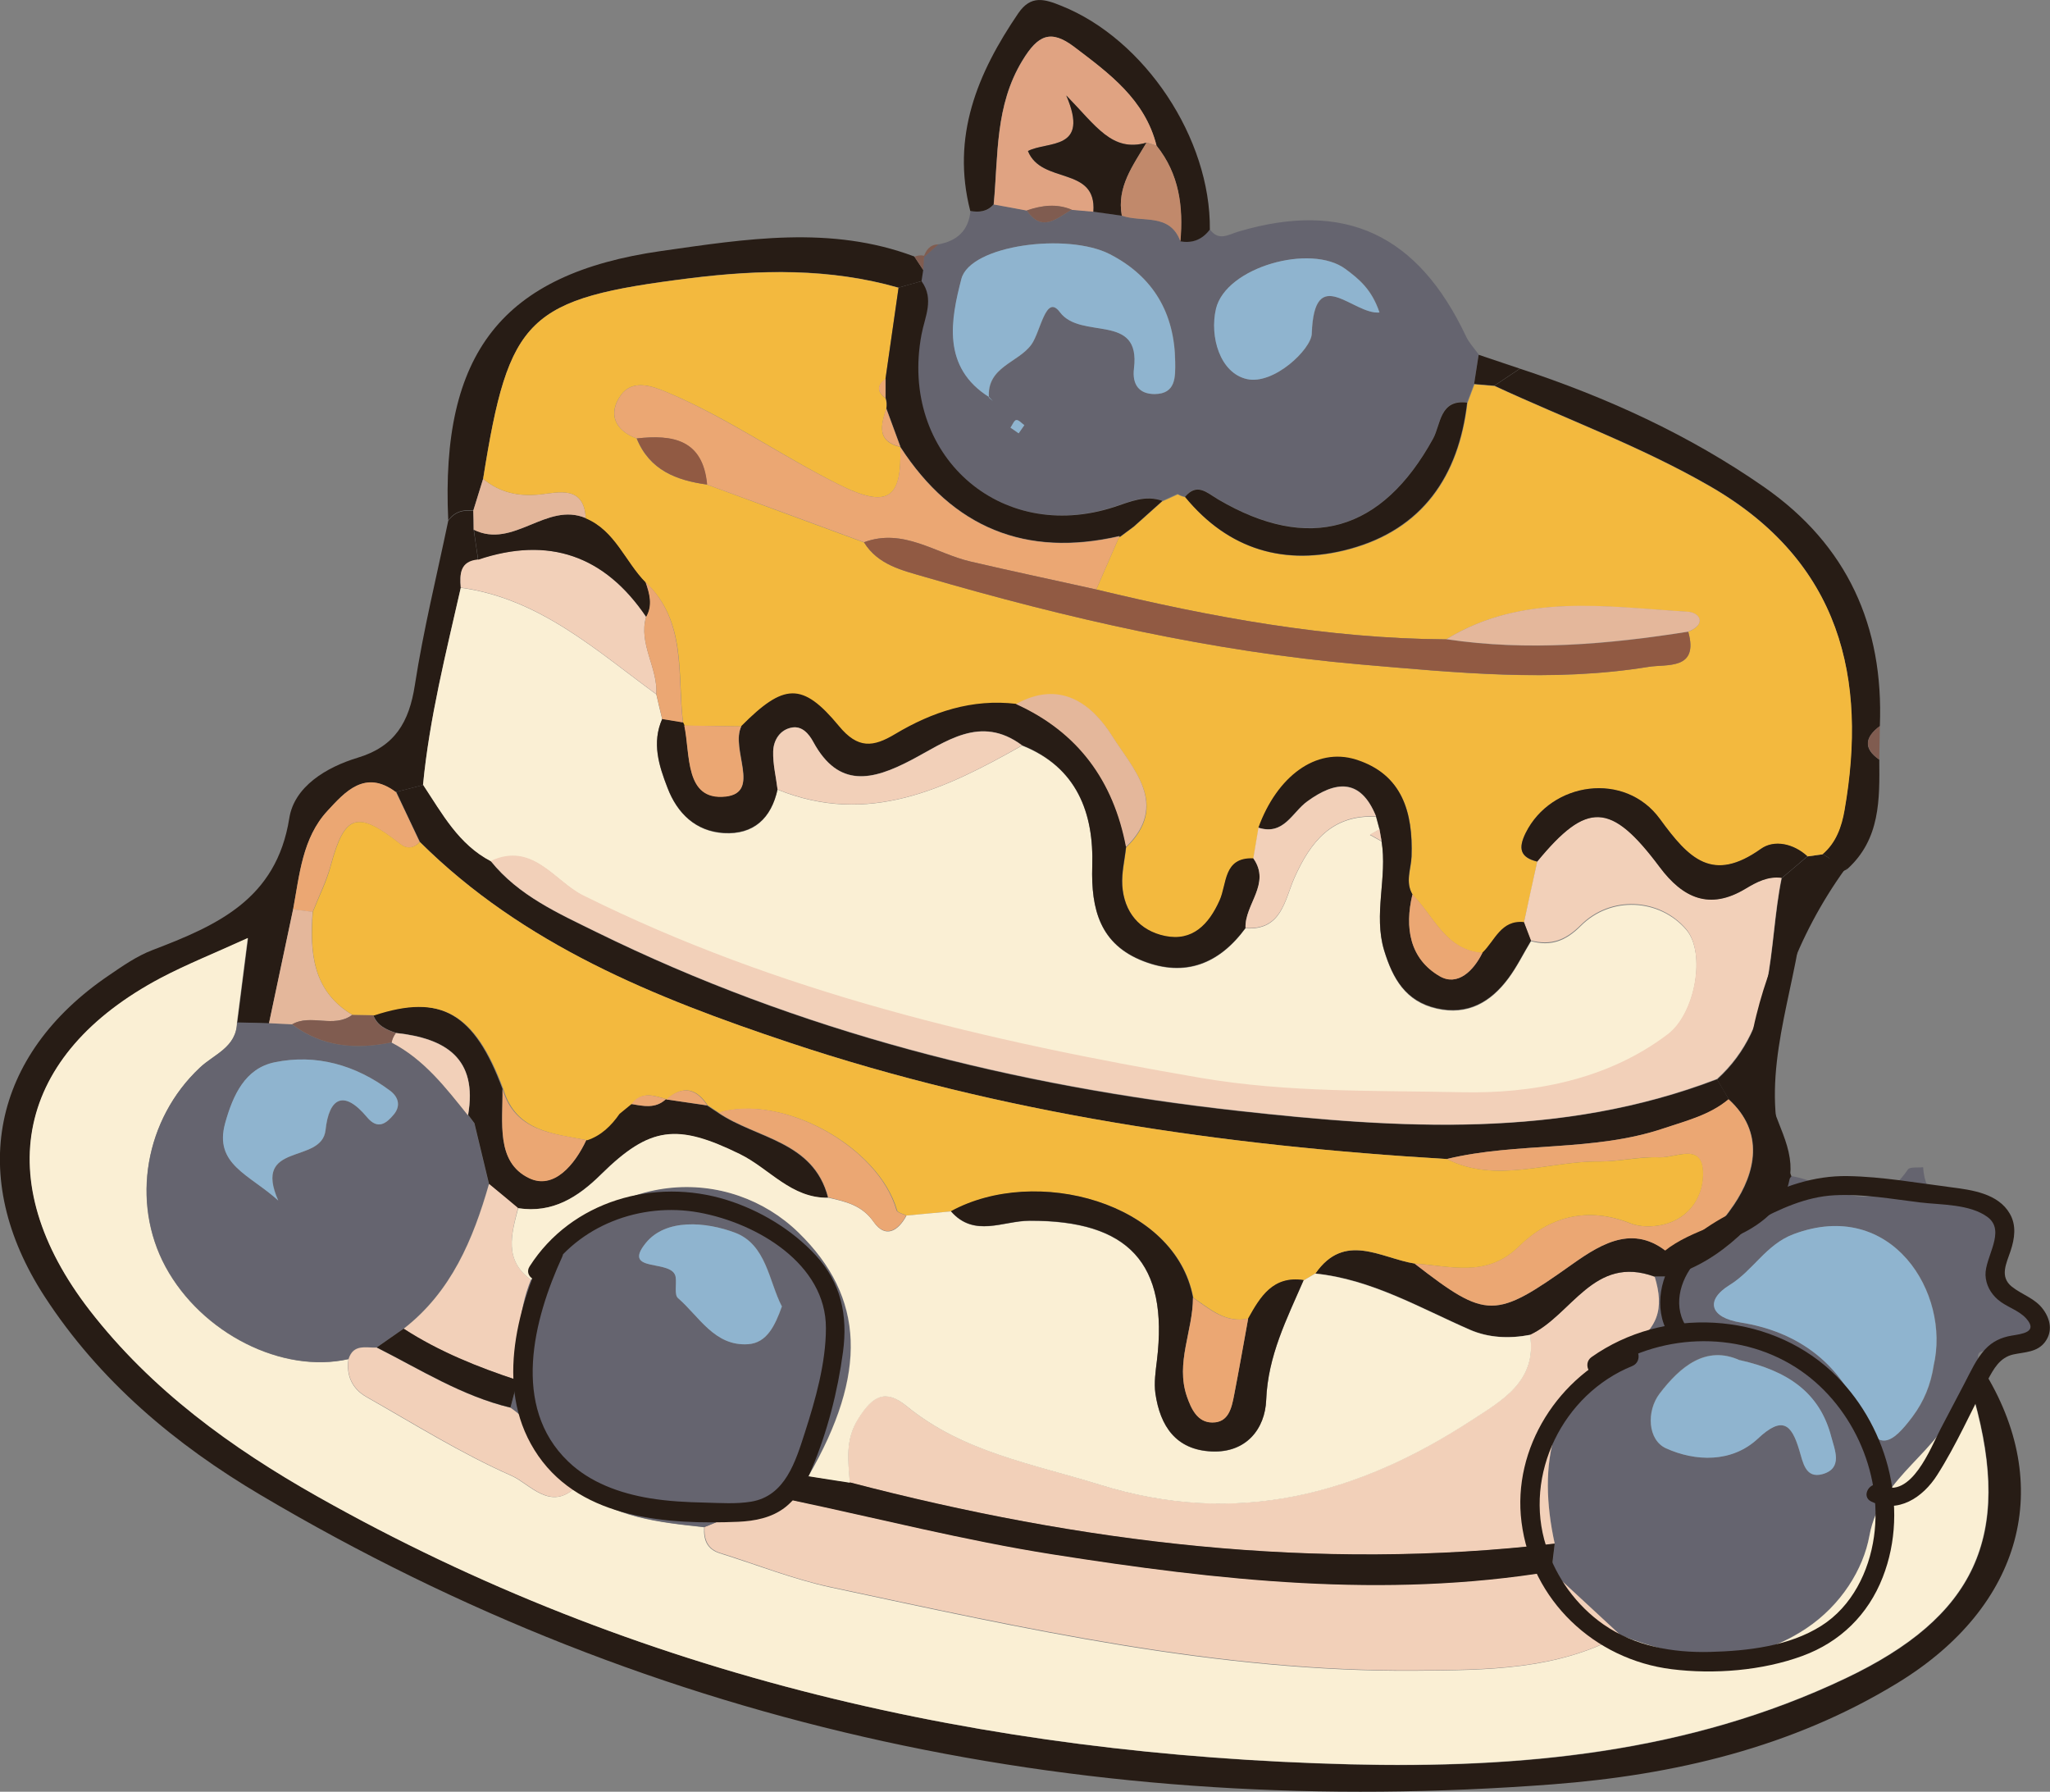 <?xml version="1.0" encoding="UTF-8"?>
<svg id="Layer_2" data-name="Layer 2" xmlns="http://www.w3.org/2000/svg" viewBox="0 0 108.07 94.44">
  <rect x="0" y="0" width="108.07" height="94.44" fill="#808080" stroke="none"/>
  <defs>
    <style>
      .cls-1 {
        fill: #65646f;
      }

      .cls-1, .cls-2, .cls-3, .cls-4, .cls-5, .cls-6, .cls-7, .cls-8, .cls-9, .cls-10, .cls-11, .cls-12 {
        stroke-width: 0px;
      }

      .cls-2 {
        fill: #e4b79b;
      }

      .cls-3 {
        fill: #805c50;
      }

      .cls-4 {
        fill: #915a43;
      }

      .cls-5 {
        fill: #f3b93e;
      }

      .cls-6 {
        fill: #f2d0b9;
      }

      .cls-7 {
        fill: #e0a382;
      }

      .cls-8 {
        fill: #faefd4;
      }

      .cls-9 {
        fill: #8fb4cf;
      }

      .cls-10 {
        fill: #c1896b;
      }

      .cls-11 {
        fill: #271c15;
      }

      .cls-12 {
        fill: #eba773;
      }
    </style>
  </defs>
  <g id="Layer_1-2" data-name="Layer 1">
    <g>
      <g>
        <path class="cls-11" d="M104.53,72.17c3.82,6.1,2.11,12.49-4.47,16.52-5.58,3.42-11.83,4.87-18.22,5.36-24.22,1.84-47.07-2.8-68.1-15.25-4.5-2.66-8.5-6.01-11.4-10.48-4.07-6.28-2.78-12.72,3.4-16.91.73-.5,1.48-1.02,2.29-1.33,3.4-1.3,6.54-2.67,7.22-6.95.26-1.67,1.95-2.69,3.6-3.19,1.97-.59,2.72-1.88,3.02-3.83.45-2.91,1.16-5.78,1.76-8.66.33-.46.78-.59,1.32-.52,0,.33.01.67.02,1,.08.53.16,1.05.23,1.58-.95.09-.97.76-.91,1.48-.78,3.44-1.65,6.86-1.99,10.39-.48.12-.96.25-1.44.37-1.62-1.21-2.69,0-3.6,1-1.32,1.42-1.47,3.37-1.81,5.2-.42,2-.85,4-1.27,6-.56-.01-1.12-.03-1.67-.04.17-1.31.34-2.63.57-4.46-1.8.82-3.23,1.39-4.58,2.1-7.64,4.03-9.06,10.67-3.75,17.53,3.24,4.19,7.46,7.25,12.01,9.81,16.87,9.51,35.19,13.62,54.39,14.11,8.97.23,17.84-.58,26.15-4.53,6.82-3.24,8.81-7.44,6.78-14.72.16-.52.32-1.04.47-1.56Z"/>
        <path class="cls-1" d="M49.47,12.88c.99-.18,1.59-.73,1.69-1.76.47.08.9.05,1.23-.35.58.11,1.16.22,1.74.32.81,1.2,1.59.4,2.37-.04l1.14.1c.5.07,1,.14,1.5.21,1.06.38,2.52-.17,3.08,1.35.65.12,1.16-.09,1.56-.62.47.64.96.28,1.53.11,5.59-1.65,9.44.15,11.98,5.54.16.34.44.63.66.94-.08.51-.16,1.03-.24,1.54-.12.33-.25.66-.37.99-1.45-.19-1.38,1.14-1.79,1.9-2.7,4.91-6.53,6.02-11.34,3.2-.59-.35-1.1-.89-1.74-.13-.14-.03-.27-.08-.4-.15-.26.12-.52.24-.79.36,0,0-.02,0-.02,0-.9-.32-1.68.04-2.53.32-6.06,1.98-11.36-2.79-10.17-9.09.17-.93.69-1.88,0-2.81.03-.2.06-.4.09-.59.02-.25.03-.5.05-.75,0,0-.04.1-.03.1.26-.23.53-.47.79-.7ZM52.16,20.94c.06.07.12.13.19.2-.07-.06-.14-.12-.21-.18-.11-1.63,1.54-1.83,2.24-2.8.49-.68.76-2.7,1.5-1.71,1.11,1.49,4.27,0,3.91,2.96-.11.87.28,1.37,1.09,1.36,1.12-.01,1.09-.9,1.08-1.7-.03-2.56-1.15-4.49-3.44-5.67-2.23-1.15-7.37-.49-7.83,1.3-.55,2.12-1.06,4.66,1.48,6.24ZM72.73,16.47c-.41-1.22-1.08-1.77-1.79-2.29-1.83-1.36-6.32-.1-6.83,2.1-.34,1.46.21,3.38,1.63,3.7,1.41.32,3.39-1.57,3.42-2.39.13-3.78,2.18-.98,3.58-1.12ZM53.7,22.84c.1-.14.2-.29.3-.43-.15-.1-.3-.29-.43-.27-.12.02-.2.26-.3.4.14.1.29.2.44.3Z"/>
        <path class="cls-1" d="M104.53,72.17c-.16.52-.32,1.04-.47,1.56-.28-.02-.8-.11-.82-.05-.85,2.85-4.11,4.03-4.69,7.26-.32,1.77-1.49,3.66-3.34,4.89-3.26,2.16-6.48,1.63-9.79.35-1.21-1.12-2.42-2.24-3.63-3.36.06-.49.12-.98.17-1.47-.92-4.2-.23-7.94,3.72-10.24,1.75-1.02,2.07-2.13,1.55-3.83.24,0,.49,0,.73,0,2.93-.82,4.72-3.03,6.48-5.29,2.07.33,4.23,2.46,6.14-.35.1-.15.53-.08.8-.12.22,3.21,3.59.95,4.61,2.67.18.3-.08.96-.31,1.36-.73,1.27-.4,2.21.72,3,.63.44,1.5.83,1.21,1.77-.32,1.05-1.31.95-2.21.96-.53,0-1.62-.42-.87.89ZM101.94,71.99c.91-3.82-2.21-8.87-7.38-6.94-1.46.55-2.12,1.91-3.37,2.68-1.3.8-1.05,1.72.6,1.98,2.93.47,5.12,2.06,6.27,4.77.93,2.19,1.71,1.59,2.77.19.61-.81.96-1.69,1.12-2.68ZM91.71,71.69c-1.78-.81-3.14.33-4.23,1.76-.7.93-.63,2.44.34,2.88,1.55.7,3.47.77,4.84-.51,1.29-1.2,1.77-.77,2.18.59.2.65.32,1.54,1.23,1.28,1.09-.31.64-1.28.46-1.97-.61-2.34-2.32-3.48-4.83-4.04Z"/>
        <path class="cls-11" d="M80.12,19.43c4.58,1.51,8.93,3.49,12.89,6.25,4.37,3.05,6.3,7.31,6.09,12.59-.77.58-.9,1.17-.03,1.77.02,2.09.06,4.19-1.69,5.77-.44-.27-.87-.53-1.31-.8.72-.61,1.01-1.46,1.16-2.32,1.21-6.92-.17-13.09-7.09-17.07-3.64-2.1-7.57-3.53-11.36-5.29.45-.3.9-.6,1.35-.9Z"/>
        <path class="cls-11" d="M48.67,14.23c-.03.2-.06.4-.09.59-.4.11-.8.23-1.21.34-3.63-1.04-7.3-.96-11-.5-8.57,1.08-9.54,2-10.9,10.57-.17.56-.35,1.12-.52,1.68-.53-.07-.99.06-1.32.52-.41-8.81,2.82-13,11.23-14.2,4.44-.63,8.93-1.37,13.34.29.15.23.31.47.46.7Z"/>
        <path class="cls-11" d="M63.78,12.1c-.39.52-.91.74-1.56.62.16-1.82-.06-3.55-1.25-5.04-.61-2.43-2.5-3.8-4.35-5.21-1.24-.94-1.91-.62-2.72.71-1.46,2.39-1.27,5.01-1.52,7.59-.33.39-.77.43-1.23.35-1.01-3.92.37-7.25,2.53-10.42.67-.98,1.39-.75,2.28-.39,4.39,1.76,7.87,6.98,7.82,11.79Z"/>
        <path class="cls-11" d="M96.07,45.01c.44.27.87.53,1.31.8-1.72.84-2.25,2.31-2.58,4.13-.72,4.02-2.17,7.98-.36,12.06-1.76,2.25-3.55,4.46-6.48,5.29.07-.35.14-.7.21-1.05,1.46-.46,2.53-1.68,3.25-2.74,1.11-1.65,1.65-3.8-.28-5.55-.21-.35-.42-.7-.62-1.05,3.18-2.88,2.66-6.95,3.41-10.61.45-.38.9-.77,1.35-1.15.27-.04.53-.07.8-.11Z"/>
        <path class="cls-11" d="M80.12,19.43c-.45.3-.9.6-1.35.9-.35-.03-.71-.06-1.06-.09.08-.51.16-1.03.24-1.54.72.24,1.45.49,2.17.73Z"/>
        <path class="cls-3" d="M99.07,40.04c-.86-.61-.74-1.2.03-1.77-.01.59-.02,1.18-.03,1.77Z"/>
        <path class="cls-3" d="M48.67,14.23c-.15-.23-.31-.47-.46-.7.16-.07.33-.09.51-.05-.02.25-.03.5-.05.75Z"/>
        <path class="cls-3" d="M49.47,12.88c-.26.23-.53.47-.79.7.13-.39.33-.69.79-.7Z"/>
        <path class="cls-8" d="M85.42,86.19c3.31,1.27,6.53,1.81,9.79-.35,1.85-1.23,3.02-3.13,3.34-4.89.59-3.23,3.84-4.42,4.69-7.26.02-.06.53.03.82.05,2.03,7.28.05,11.48-6.78,14.72-8.31,3.95-17.18,4.75-26.15,4.53-19.2-.49-37.52-4.59-54.39-14.11-4.55-2.57-8.76-5.62-12.01-9.81-5.3-6.85-3.88-13.49,3.75-17.53,1.35-.71,2.78-1.28,4.58-2.1-.23,1.83-.4,3.14-.57,4.46-.03,1.31-1.21,1.67-1.96,2.38-2.89,2.71-3.65,7.08-1.81,10.49,1.9,3.51,6.15,5.66,9.65,4.87-.13.87.2,1.57.94,1.99,2.53,1.44,5.01,2.99,7.66,4.16.95.42,2.05,1.91,3.4.57,1.96,1.64,4.36,1.88,6.75,2.14-.04.64.13,1.15.82,1.37,1.95.61,3.87,1.37,5.85,1.8,10.2,2.18,20.4,4.49,30.92,4.39,3.64-.03,7.34-.03,10.69-1.85Z"/>
        <path class="cls-8" d="M22.3,41.37c.34-3.53,1.21-6.95,1.99-10.39,4.15.57,7.12,3.29,10.31,5.62.1.44.2.87.31,1.31-.56,1.26-.17,2.47.28,3.63.51,1.33,1.48,2.29,2.97,2.38,1.57.09,2.5-.78,2.83-2.3,4.78,1.94,8.86-.04,12.89-2.32,2.9,1.15,3.79,3.57,3.7,6.37-.07,2.28.42,4.12,2.69,5,2.21.86,4.01.14,5.39-1.74,1.91.13,2.06-1.48,2.58-2.66.85-1.9,1.98-3.33,4.3-3.22.06.22.12.45.18.67l-.5.29c.2.11.41.23.61.34.32,1.91-.44,3.85.14,5.77.45,1.47,1.13,2.68,2.77,3.05,1.63.37,2.84-.33,3.77-1.58.46-.61.8-1.32,1.2-1.98,1.04.28,1.82,0,2.62-.8,1.59-1.6,4.15-1.44,5.56.19,1.06,1.23.49,4.44-.96,5.55-3.21,2.44-7.21,3.14-10.85,3.06-4.54-.1-9.13.03-13.73-.75-11.28-1.92-22.28-4.5-32.6-9.63-1.51-.75-2.66-2.86-4.87-1.81-1.71-.88-2.57-2.52-3.58-4.03Z"/>
        <path class="cls-1" d="M18.38,71.63c-3.5.79-7.75-1.36-9.65-4.87-1.84-3.41-1.08-7.78,1.81-10.49.75-.71,1.93-1.07,1.96-2.38.56.01,1.12.03,1.67.04.41.02.81.04,1.22.06,1.59,1.2,3.37,1.34,5.25.95,1.71.89,2.86,2.38,4.03,3.84,0,0-.03-.06-.03-.06.12.16.24.32.36.48.26,1.07.51,2.13.77,3.2-.84,2.93-1.98,5.68-4.5,7.63-.47.33-.95.66-1.42.99-.56.02-1.23-.2-1.48.6ZM14.68,63.29c-1.39-3.14,2.29-1.89,2.49-3.73.18-1.68.95-2.16,2.19-.67.57.68,1.02.32,1.41-.15.38-.46.23-.93-.21-1.26-1.81-1.35-3.89-1.93-6.07-1.49-1.56.32-2.2,1.73-2.61,3.2-.61,2.19,1.28,2.71,2.81,4.1Z"/>
        <path class="cls-11" d="M22.3,41.37c1,1.51,1.87,3.14,3.58,4.03,1.47,1.82,3.56,2.75,5.57,3.74,10.68,5.25,22.03,8.12,33.82,9.42,8.51.94,17,1.48,25.25-1.67.21.35.42.7.62,1.05-.99.83-2.22,1.13-3.41,1.53-3.72,1.25-7.69.71-11.45,1.62-11.8-.7-23.43-2.39-34.67-6.14-7.09-2.36-14.01-5.14-19.47-10.57-.42-.88-.84-1.76-1.25-2.64.48-.12.96-.25,1.44-.37Z"/>
        <path class="cls-6" d="M34.6,36.59c-3.19-2.33-6.16-5.05-10.31-5.62-.06-.72-.04-1.39.91-1.48,3.72-1.24,6.67-.22,8.86,3.02-.41,1.43.62,2.68.54,4.07Z"/>
        <path class="cls-12" d="M20.87,41.74c.42.88.84,1.76,1.25,2.64-.31.34-.67.38-1.03.1-2.27-1.79-2.93-1.57-3.66,1.14-.23.84-.63,1.63-.95,2.45-.34-.04-.69-.09-1.03-.13.34-1.83.49-3.77,1.81-5.2.92-.99,1.98-2.21,3.6-1Z"/>
        <path class="cls-11" d="M34.07,32.52c-2.19-3.24-5.14-4.27-8.86-3.02-.08-.53-.16-1.05-.23-1.58,2.1,1.04,3.83-1.5,5.91-.61,1.56.66,2.07,2.28,3.15,3.37.21.61.39,1.22.03,1.84Z"/>
        <path class="cls-2" d="M15.45,47.93c.34.04.69.09,1.03.13-.15,2.14-.01,4.16,2.09,5.43-.97.73-2.18-.07-3.17.5-.41-.02-.81-.04-1.22-.06.42-2,.85-4,1.27-6Z"/>
        <path class="cls-2" d="M30.88,27.31c-2.08-.88-3.81,1.65-5.91.61,0-.33,0-.67-.02-1,.17-.56.35-1.12.52-1.68.88.72,1.84.94,3.01.82.94-.1,2.31-.5,2.4,1.25Z"/>
        <path class="cls-5" d="M30.88,27.31c-.09-1.75-1.46-1.35-2.4-1.25-1.17.12-2.13-.1-3.01-.82,1.36-8.57,2.32-9.5,10.9-10.57,3.7-.46,7.37-.54,11,.5-.23,1.6-.46,3.21-.69,4.81-.46.34-.44.68,0,1.01.06.18.07.37.04.56-.28.87-.51,1.71.74,2.01v.02c.09,2.65-.59,3.29-3.28,1.94-3.05-1.53-5.86-3.52-9.01-4.84-.8-.34-1.83-.7-2.44.15-.68.95-.35,1.84.83,2.28.68,1.67,2.09,2.21,3.71,2.43,2.76,1.02,5.52,2.03,8.28,3.05.74,1.19,2.01,1.47,3.21,1.82,7.52,2.19,15.13,3.93,22.94,4.61,5.06.44,10.13.96,15.2.13.97-.16,2.67.19,2.1-1.85.98-.4.6-1.02-.04-1.05-4.31-.25-8.71-1-12.72,1.45-6.27-.04-12.39-1.17-18.45-2.63.41-.93.81-1.87,1.22-2.8l.02.05c.25-.18.49-.37.74-.55.5-.45,1.01-.9,1.51-1.35,0,0,.02,0,.02,0,.26-.12.52-.24.79-.36.12.07.26.12.4.15,2.29,2.8,5.29,3.65,8.67,2.74,3.83-1.04,5.75-3.83,6.2-7.7.12-.33.25-.66.37-.99.36.03.71.06,1.06.09,3.79,1.76,7.72,3.19,11.36,5.29,6.92,3.99,8.3,10.15,7.09,17.07-.15.86-.44,1.71-1.16,2.32-.27.04-.53.07-.8.11-.73-.67-1.75-.89-2.45-.39-2.55,1.81-3.79.53-5.32-1.57-1.85-2.54-5.74-1.96-7.08.73-.4.81-.3,1.29.61,1.51-.23,1.07-.46,2.14-.7,3.21-1.21-.12-1.53.98-2.18,1.61-1.95-.15-2.56-1.93-3.69-3.07-.39-.66-.08-1.33-.05-2,.09-2.32-.48-4.35-2.94-5.11-2.09-.65-4.15.89-5.13,3.59-.09.54-.18,1.07-.27,1.61-1.59-.07-1.38,1.34-1.78,2.22-.57,1.27-1.43,2.17-2.88,1.87-1.34-.28-2.16-1.26-2.25-2.67-.04-.66.13-1.34.2-2.01,2.3-2.23.36-4.12-.71-5.82-1.09-1.74-2.78-3-5.09-1.71-2.33-.29-4.43.41-6.39,1.58-1.15.69-1.95.79-2.97-.43-1.92-2.33-2.9-2.24-5.13,0-1-.01-2-.03-3-.04l-.07-.15c-.31-2.56.21-5.34-1.97-7.4-1.08-1.09-1.6-2.72-3.16-3.38Z"/>
        <path class="cls-9" d="M52.16,20.94c-2.54-1.58-2.03-4.12-1.48-6.24.47-1.79,5.6-2.45,7.83-1.3,2.29,1.18,3.41,3.11,3.44,5.67.01.8.04,1.69-1.08,1.7-.81,0-1.2-.49-1.09-1.36.36-2.96-2.79-1.46-3.91-2.96-.74-.99-1.01,1.03-1.5,1.71-.7.97-2.36,1.17-2.24,2.8l.03-.02Z"/>
        <path class="cls-7" d="M52.39,10.77c.24-2.58.06-5.2,1.52-7.59.81-1.33,1.48-1.65,2.72-.71,1.85,1.4,3.73,2.77,4.34,5.21-.18-.06-.35-.12-.53-.16-1.81.52-2.65-.87-4.23-2.49,1.26,2.94-.98,2.39-2.02,2.93.71,1.78,3.63.77,3.45,3.2-.38-.03-.76-.07-1.14-.1-.8-.33-1.58-.23-2.37.04-.58-.11-1.16-.22-1.74-.32Z"/>
        <path class="cls-11" d="M46.68,19.97c.23-1.6.46-3.21.69-4.81.4-.11.8-.23,1.21-.34.69.94.17,1.89,0,2.81-1.19,6.3,4.11,11.07,10.17,9.09.85-.28,1.63-.64,2.53-.32-.5.45-1.01.9-1.51,1.35-.25.18-.49.37-.74.55,0,0-.02-.05-.02-.05-4.94,1.14-8.78-.44-11.54-4.69,0,0,0-.02,0-.02-.25-.67-.49-1.34-.74-2.01.03-.19.02-.38-.04-.56,0-.34,0-.67,0-1.01Z"/>
        <path class="cls-9" d="M72.73,16.47c-1.4.14-3.45-2.66-3.58,1.12-.03.82-2,2.71-3.42,2.39-1.42-.32-1.97-2.24-1.63-3.7.52-2.2,5-3.46,6.83-2.1.71.53,1.38,1.07,1.79,2.29Z"/>
        <path class="cls-11" d="M77.34,21.23c-.45,3.87-2.37,6.66-6.2,7.7-3.38.92-6.37.06-8.67-2.74.64-.76,1.15-.22,1.74.13,4.8,2.82,8.64,1.71,11.34-3.2.41-.75.34-2.08,1.79-1.9Z"/>
        <path class="cls-11" d="M57.64,11.16c.18-2.43-2.74-1.42-3.45-3.2,1.04-.54,3.28,0,2.02-2.93,1.58,1.62,2.42,3.01,4.23,2.49-.7,1.19-1.58,2.33-1.3,3.85-.5-.07-1-.14-1.5-.21Z"/>
        <path class="cls-10" d="M59.14,11.37c-.28-1.52.6-2.66,1.3-3.85.18.05.36.1.53.16,1.2,1.49,1.42,3.22,1.26,5.04-.56-1.52-2.02-.97-3.08-1.35Z"/>
        <path class="cls-3" d="M54.13,11.09c.79-.27,1.57-.37,2.37-.04-.78.44-1.56,1.24-2.37.04Z"/>
        <path class="cls-9" d="M53.7,22.84c-.15-.1-.29-.2-.43-.3.1-.14.19-.38.3-.4.13-.02.29.17.43.27-.1.14-.2.29-.3.43Z"/>
        <path class="cls-9" d="M52.13,20.96c.07.06.14.12.21.18-.06-.07-.12-.13-.19-.2,0,0-.03.02-.03.02Z"/>
        <path class="cls-3" d="M62.08,26.04c-.26.12-.52.24-.79.36.26-.12.52-.24.79-.36Z"/>
        <path class="cls-6" d="M85.42,86.19c-3.35,1.83-7.05,1.82-10.69,1.85-10.52.09-20.72-2.22-30.92-4.39-1.99-.42-3.9-1.19-5.85-1.8-.68-.21-.85-.73-.82-1.37,1.49-.56,2.86-1.47,4.54-1.44,4.6.97,9.17,2.14,13.81,2.87,8.71,1.37,17.47,2.35,26.29.9,1.21,1.12,2.42,2.24,3.63,3.36Z"/>
        <path class="cls-6" d="M87.23,67.29c.52,1.7.2,2.81-1.55,3.83-3.95,2.3-4.64,6.04-3.72,10.25-12.61,1.48-24.97-.05-37.17-3.23-.08-1.16-.25-2.26.46-3.39.73-1.15,1.4-1.58,2.53-.65,2.97,2.43,6.63,3.04,10.16,4.14,7.24,2.26,13.63.53,19.65-3.4,1.51-.99,3.47-2.03,3.06-4.49,2.19-1.02,3.35-4.24,6.56-3.06Z"/>
        <path class="cls-9" d="M101.93,71.99c-.15.98-.5,1.86-1.11,2.68-1.06,1.41-1.84,2-2.77-.19-1.15-2.71-3.34-4.3-6.27-4.77-1.65-.26-1.9-1.18-.6-1.98,1.25-.77,1.91-2.13,3.37-2.68,5.17-1.94,8.29,3.12,7.38,6.94Z"/>
        <path class="cls-11" d="M44.79,78.13c12.21,3.19,24.56,4.71,37.17,3.23-.06.49-.12.98-.17,1.47-8.82,1.45-17.58.47-26.29-.9-4.64-.73-9.21-1.9-13.81-2.87.31-.42.62-.84.93-1.26.73.11,1.45.22,2.18.34Z"/>
        <path class="cls-9" d="M91.71,71.69c2.51.56,4.22,1.69,4.83,4.04.18.69.63,1.66-.46,1.97-.91.25-1.03-.63-1.23-1.28-.41-1.36-.89-1.8-2.18-.59-1.37,1.28-3.29,1.21-4.84.51-.97-.44-1.04-1.96-.34-2.88,1.09-1.43,2.45-2.57,4.23-1.76Z"/>
        <path class="cls-11" d="M87.23,67.29c-3.21-1.18-4.37,2.04-6.56,3.06-1.09.22-2.2.16-3.18-.27-2.66-1.16-5.19-2.66-8.15-2.96,1.54-2.2,3.44-.81,5.23-.52,3.84,2.97,4.24,2.93,8.32.03,1.61-1.14,3.37-2.2,5.27-.4-.07.35-.14.7-.21,1.05-.24,0-.49,0-.73,0Z"/>
        <path class="cls-6" d="M80.34,48.61c.23-1.07.46-2.14.7-3.21,2.62-3.18,3.88-3.15,6.45.29,1.24,1.65,2.65,2.28,4.52,1.15.6-.36,1.19-.67,1.91-.58-.75,3.66-.23,7.73-3.41,10.61-8.24,3.16-16.73,2.62-25.25,1.67-11.78-1.31-23.14-4.17-33.82-9.42-2.01-.99-4.1-1.91-5.57-3.74,2.21-1.04,3.37,1.07,4.87,1.81,10.32,5.13,21.32,7.7,32.6,9.63,4.59.78,9.18.65,13.73.75,3.65.08,7.64-.62,10.85-3.06,1.45-1.1,2.02-4.31.96-5.55-1.4-1.63-3.97-1.79-5.56-.19-.8.8-1.58,1.07-2.62.8-.12-.32-.25-.65-.37-.97Z"/>
        <path class="cls-12" d="M88.16,66.23c-1.9-1.79-3.66-.74-5.27.4-4.09,2.9-4.49,2.94-8.32-.03,1.89.12,3.79.76,5.49-.9,1.61-1.58,3.62-2.12,5.88-1.22.51.2,1.18.2,1.72.07,1.46-.33,2.18-1.59,2.11-2.83-.09-1.5-1.45-.68-2.31-.72-1.06-.05-2.15.23-3.14.22-2.68-.04-5.41,1.2-8.06-.13,3.77-.91,7.73-.36,11.45-1.62,1.19-.4,2.42-.7,3.41-1.53,1.93,1.75,1.39,3.9.28,5.55-.71,1.06-1.79,2.28-3.25,2.74Z"/>
        <path class="cls-11" d="M93.92,46.27c-.73-.09-1.31.22-1.91.58-1.88,1.13-3.29.5-4.52-1.15-2.57-3.44-3.83-3.47-6.45-.29-.91-.22-1.01-.7-.61-1.51,1.34-2.69,5.23-3.27,7.08-.73,1.53,2.1,2.77,3.38,5.32,1.57.7-.5,1.72-.28,2.45.39-.45.39-.9.77-1.35,1.15Z"/>
        <path class="cls-1" d="M42.61,77.79c-.31.42-.62.84-.93,1.26-1.68-.04-3.05.88-4.54,1.44-2.39-.26-4.8-.5-6.75-2.14-1.3-1.27-1.92-3.1-3.48-4.15.13-.48.25-.96.38-1.44.01-1.8,0-3.6.7-5.31,4.02-6.08,10.51-5.99,14.1-2.49,3.5,3.41,3.65,7.42.52,12.84ZM41.22,68.85c-.68-1.31-.81-3.26-2.47-3.88-1.53-.57-3.65-.76-4.7.55-1.31,1.62,1.46.8,1.58,1.81.05.37-.09.92.12,1.09,1.13.97,1.93,2.56,3.7,2.43.97-.07,1.41-.96,1.78-2Z"/>
        <path class="cls-6" d="M26.91,74.2c1.56,1.04,2.18,2.88,3.48,4.15-1.36,1.35-2.45-.15-3.41-.57-2.65-1.17-5.13-2.73-7.66-4.16-.74-.42-1.07-1.11-.94-1.99.25-.8.91-.58,1.48-.6,2.3,1.16,4.5,2.56,7.05,3.17Z"/>
        <path class="cls-11" d="M59.36,44.65c-.07.67-.24,1.34-.2,2.01.09,1.41.91,2.39,2.25,2.67,1.45.3,2.31-.6,2.88-1.87.4-.88.19-2.28,1.78-2.22.95,1.34-.46,2.43-.41,3.67-1.38,1.88-3.18,2.6-5.39,1.74-2.27-.88-2.76-2.71-2.69-5,.09-2.8-.81-5.22-3.7-6.37-2.2-1.64-4.03-.17-5.85.78-2.04,1.07-3.82,1.49-5.15-.95-.24-.44-.6-.85-1.12-.77-.64.11-.99.66-1,1.26-.02.66.15,1.33.23,2-.33,1.52-1.26,2.39-2.83,2.3-1.49-.09-2.46-1.04-2.97-2.38-.45-1.16-.84-2.37-.28-3.63.36.06.73.12,1.1.18,0,0,.07.15.07.15.32,1.53,0,3.98,2.18,3.75,1.89-.2.23-2.49.83-3.71,2.23-2.24,3.2-2.33,5.13,0,1.01,1.23,1.82,1.12,2.97.43,1.96-1.17,4.06-1.87,6.39-1.59,3.27,1.48,5.14,4.05,5.8,7.54Z"/>
        <path class="cls-11" d="M80.34,48.61c.12.32.25.65.37.97-.4.66-.74,1.36-1.2,1.98-.93,1.25-2.14,1.95-3.77,1.58-1.64-.37-2.32-1.58-2.77-3.05-.58-1.92.18-3.85-.14-5.77-.04-.21-.07-.42-.11-.63-.06-.22-.12-.45-.18-.67-.82-2.04-2.14-1.86-3.62-.79-.81.58-1.24,1.82-2.58,1.39.98-2.7,3.04-4.24,5.13-3.59,2.46.77,3.02,2.79,2.94,5.11-.03.67-.34,1.34.05,2-.42,1.74-.15,3.39,1.44,4.31.94.55,1.79-.28,2.25-1.24.66-.63.97-1.73,2.18-1.61Z"/>
        <path class="cls-6" d="M40.99,41.61c-.08-.67-.25-1.33-.23-2,.02-.6.37-1.16,1-1.26.52-.09.88.32,1.12.77,1.33,2.44,3.11,2.02,5.15.95,1.82-.95,3.65-2.42,5.85-.78-4.02,2.28-8.1,4.26-12.89,2.32Z"/>
        <path class="cls-6" d="M66.34,43.63c1.35.42,1.78-.81,2.58-1.39,1.47-1.07,2.8-1.24,3.62.79-2.32-.11-3.45,1.33-4.3,3.22-.52,1.18-.67,2.79-2.58,2.66-.05-1.25,1.36-2.33.41-3.67.09-.54.18-1.07.27-1.61Z"/>
        <path class="cls-12" d="M36.01,38.08c-.37-.06-.73-.12-1.1-.18-.1-.44-.2-.87-.31-1.31.09-1.39-.95-2.64-.54-4.07.36-.62.18-1.23-.03-1.84,2.17,2.06,1.66,4.84,1.97,7.4Z"/>
        <path class="cls-6" d="M72.72,43.7c.04.21.07.42.11.63-.2-.11-.41-.23-.61-.34l.5-.29Z"/>
        <path class="cls-11" d="M25.78,62.4c-.26-1.07-.51-2.13-.77-3.2-.12-.16-.24-.32-.36-.48,0,0,.03.06.03.06.52-3.02-1.2-4.06-3.8-4.34-.51-.17-.99-.38-1.2-.94,3.53-1.15,5.32-.12,6.81,3.9.03,1.72-.37,3.84,1.4,4.69,1.3.62,2.41-.7,3.02-2.01.74-.25,1.27-.77,1.7-1.39.22-.18.44-.36.66-.53v.03c.64.11,1.28.26,1.83-.25h.01c.72.12,1.44.22,2.16.33.2.13.4.26.59.39,2.02,1.37,5.02,1.48,5.79,4.47-1.95.05-3.11-1.53-4.66-2.29-3.31-1.62-4.73-1.48-7.32,1.07-1.22,1.2-2.56,2.06-4.37,1.78l-1.53-1.27Z"/>
        <path class="cls-9" d="M14.68,63.29c-1.52-1.39-3.42-1.9-2.81-4.1.41-1.47,1.05-2.88,2.61-3.2,2.18-.45,4.26.14,6.07,1.49.45.33.59.8.21,1.26-.39.47-.84.83-1.41.15-1.24-1.49-2.01-1.01-2.19.67-.2,1.84-3.88.59-2.49,3.73Z"/>
        <path class="cls-6" d="M25.78,62.4c.51.42,1.02.84,1.53,1.27-.35,1.37-.76,2.74.68,3.78-.7,1.71-.69,3.51-.7,5.31-2.1-.7-4.15-1.51-6.01-2.72,2.51-1.95,3.66-4.7,4.5-7.63Z"/>
        <path class="cls-11" d="M21.28,70.03c1.87,1.21,3.91,2.03,6.01,2.72-.13.48-.25.96-.38,1.44-2.55-.61-4.75-2.01-7.05-3.17.47-.33.95-.66,1.42-.99Z"/>
        <path class="cls-6" d="M20.87,54.45c2.6.28,4.33,1.32,3.8,4.34-1.17-1.46-2.31-2.95-4.03-3.84.03-.18.11-.35.22-.49Z"/>
        <path class="cls-3" d="M20.87,54.45c-.11.15-.19.31-.22.49-1.88.39-3.66.25-5.25-.95.99-.57,2.2.23,3.17-.5.37,0,.74.01,1.1.02.2.56.69.77,1.2.94Z"/>
        <path class="cls-6" d="M24.65,58.73c.12.16.24.32.36.48-.12-.16-.24-.32-.36-.48Z"/>
        <path class="cls-5" d="M19.68,53.51c-.37,0-.74-.02-1.1-.02-2.11-1.26-2.24-3.29-2.09-5.42.32-.81.73-1.61.95-2.45.73-2.71,1.39-2.93,3.66-1.14.36.28.71.23,1.03-.1,5.46,5.42,12.38,8.2,19.47,10.57,11.24,3.75,22.88,5.44,34.67,6.14,2.65,1.33,5.37.09,8.06.13.99.01,2.08-.26,3.14-.22.86.04,2.23-.78,2.31.72.07,1.24-.65,2.49-2.11,2.83-.55.13-1.22.13-1.72-.07-2.26-.9-4.27-.36-5.88,1.22-1.71,1.67-3.6,1.02-5.49.9-1.79-.29-3.69-1.69-5.23.52-.2.12-.41.24-.61.36-1.61-.25-2.28.86-2.92,2.02-1.21.26-2.02-.5-2.91-1.1-.93-5.02-8.3-6.99-12.76-4.55-.79.07-1.58.15-2.36.22-.17-.09-.47-.15-.5-.28-.97-3.36-6.04-6.15-9.39-5.14-.2-.13-.4-.26-.59-.39-.6-.91-1.32-1.06-2.16-.31,0,0-.01-.01-.01-.01-.64-.19-1.3-.44-1.82.26,0,0,0-.03,0-.03-.22.18-.44.36-.66.54-.44.63-.96,1.14-1.7,1.39-1.8-.34-3.75-.46-4.42-2.68-1.49-4.03-3.29-5.06-6.81-3.9Z"/>
        <path class="cls-12" d="M47.47,23.58c2.76,4.25,6.6,5.82,11.54,4.69-.41.93-.81,1.87-1.22,2.8-2.2-.49-4.42-.95-6.62-1.47-1.86-.43-3.55-1.79-5.62-1.02-2.76-1.02-5.52-2.03-8.28-3.04-.22-2.36-1.8-2.64-3.71-2.43-1.18-.44-1.5-1.33-.83-2.28.61-.85,1.64-.49,2.44-.15,3.15,1.33,5.95,3.31,9.01,4.84,2.69,1.35,3.36.71,3.28-1.94Z"/>
        <path class="cls-4" d="M45.55,28.58c2.08-.77,3.76.59,5.62,1.02,2.2.51,4.41.98,6.62,1.47,6.07,1.46,12.18,2.59,18.45,2.63,4.28.64,8.53.28,12.76-.4.57,2.04-1.13,1.69-2.1,1.85-5.07.82-10.14.3-15.2-.13-7.82-.68-15.43-2.42-22.94-4.61-1.2-.35-2.47-.63-3.21-1.82Z"/>
        <path class="cls-2" d="M89.01,33.29c-4.24.67-8.49,1.04-12.76.4,4.01-2.45,8.41-1.71,12.72-1.45.64.04,1.02.65.04,1.05Z"/>
        <path class="cls-2" d="M59.36,44.65c-.66-3.49-2.53-6.06-5.8-7.54,2.32-1.29,4-.03,5.09,1.71,1.07,1.7,3,3.59.71,5.82Z"/>
        <path class="cls-12" d="M39.08,38.28c-.6,1.22,1.06,3.5-.83,3.71-2.17.23-1.85-2.22-2.18-3.75,1,.02,2,.03,3,.05Z"/>
        <path class="cls-12" d="M78.15,50.22c-.47.95-1.31,1.78-2.25,1.24-1.59-.92-1.86-2.57-1.44-4.31,1.14,1.14,1.74,2.92,3.69,3.07Z"/>
        <path class="cls-4" d="M33.57,23.11c1.91-.22,3.49.06,3.71,2.43-1.62-.22-3.03-.76-3.71-2.43Z"/>
        <path class="cls-12" d="M46.72,21.54c.25.67.49,1.34.74,2.01-1.25-.3-1.02-1.15-.74-2.01Z"/>
        <path class="cls-12" d="M46.68,19.97c0,.34,0,.67,0,1.01-.45-.33-.47-.67,0-1.01Z"/>
        <path class="cls-12" d="M59.03,28.31c.25-.18.49-.37.74-.55-.25.18-.49.37-.74.55Z"/>
        <path class="cls-8" d="M47.77,64.07c.79-.07,1.58-.15,2.36-.22,1.22,1.41,2.76.5,4.14.5,5.23-.02,7.34,2.25,6.72,7.36-.07.58-.16,1.18-.08,1.75.25,1.71,1.08,2.97,2.97,3.05,1.83.08,2.81-1.21,2.87-2.71.09-2.34,1.09-4.28,1.97-6.31.2-.12.41-.24.61-.36,2.97.31,5.49,1.8,8.15,2.96.98.43,2.09.48,3.18.27.4,2.46-1.55,3.5-3.06,4.49-6.02,3.93-12.41,5.66-19.65,3.4-3.54-1.1-7.19-1.71-10.16-4.14-1.14-.93-1.8-.5-2.53.65-.72,1.13-.54,2.23-.46,3.39-.73-.11-1.45-.22-2.18-.34,3.13-5.42,2.98-9.43-.52-12.84-3.59-3.5-10.08-3.58-14.1,2.49-1.45-1.04-1.04-2.41-.68-3.78,1.81.28,3.16-.58,4.37-1.78,2.59-2.55,4.01-2.69,7.32-1.07,1.55.76,2.71,2.34,4.66,2.3.91.21,1.77.39,2.39,1.28.61.87,1.27.5,1.72-.32Z"/>
        <path class="cls-9" d="M41.22,68.85c-.37,1.04-.8,1.93-1.78,2-1.77.12-2.58-1.46-3.7-2.43-.2-.17-.07-.72-.12-1.09-.12-1.01-2.89-.19-1.58-1.81,1.06-1.31,3.18-1.12,4.7-.55,1.66.62,1.79,2.57,2.47,3.88Z"/>
        <path class="cls-12" d="M47.77,64.07c-.44.82-1.11,1.19-1.72.32-.62-.89-1.48-1.06-2.39-1.28-.77-2.99-3.77-3.09-5.79-4.47,3.35-1.01,8.43,1.78,9.39,5.15.04.13.33.19.5.28Z"/>
        <path class="cls-12" d="M26.49,57.41c.67,2.22,2.61,2.33,4.42,2.68-.61,1.31-1.72,2.64-3.02,2.01-1.77-.85-1.37-2.97-1.4-4.69Z"/>
        <path class="cls-12" d="M35.12,57.95c.84-.74,1.56-.6,2.16.31-.72-.1-1.44-.21-2.16-.31Z"/>
        <path class="cls-12" d="M33.29,58.19c.52-.69,1.17-.44,1.82-.26-.55.52-1.18.37-1.82.26Z"/>
        <path class="cls-12" d="M32.62,58.7c.22-.18.44-.36.66-.54-.22.18-.44.36-.66.54Z"/>
        <path class="cls-11" d="M68.72,67.48c-.88,2.03-1.88,3.97-1.97,6.31-.06,1.51-1.04,2.79-2.87,2.71-1.89-.08-2.72-1.34-2.97-3.05-.08-.57.01-1.17.08-1.75.62-5.11-1.49-7.39-6.72-7.36-1.38,0-2.91.91-4.14-.5,4.46-2.44,11.83-.47,12.76,4.55,0,1.74-.93,3.43-.32,5.21.23.66.55,1.37,1.34,1.37.86,0,1.02-.78,1.15-1.45.26-1.34.49-2.68.74-4.03.64-1.15,1.31-2.26,2.92-2.02Z"/>
        <path class="cls-12" d="M65.8,69.5c-.24,1.34-.48,2.69-.74,4.03-.13.68-.29,1.46-1.15,1.45-.78,0-1.11-.71-1.34-1.37-.61-1.77.32-3.46.32-5.21.88.6,1.7,1.36,2.91,1.1Z"/>
      </g>
      <path class="cls-11" d="M28.75,65.73c-1.55,3.39-2.7,7.66-.37,11.01s6.88,3.62,10.54,3.47c.88-.04,1.76-.21,2.47-.76.66-.52,1.08-1.26,1.4-2.02.82-1.95,1.37-4.07,1.65-6.17.26-1.93-.1-3.64-1.44-5.1-1.25-1.35-2.93-2.36-4.68-2.91-3.83-1.2-8.2.05-10.4,3.5-.35.54.52,1.05.86.5,1.7-2.67,5-3.9,8.07-3.34s6.7,2.72,6.69,6.09c0,1.84-.55,3.77-1.11,5.51-.49,1.52-1.03,3.34-2.83,3.64-.79.13-1.63.07-2.42.05-.98-.02-1.96-.07-2.93-.23-1.56-.26-3.14-.82-4.3-1.94-3.01-2.89-1.83-7.48-.31-10.79.27-.58-.6-1.09-.86-.5h0Z"/>
      <path class="cls-11" d="M85.78,71.04c-3.6,1.45-6.07,5.28-5.57,9.19.52,4.12,3.84,7.24,7.91,7.75,2.23.28,4.78.08,6.9-.7,1.99-.73,3.46-2.17,4.23-4.14,1.46-3.72.19-8.18-2.7-10.86-3.42-3.16-8.87-3.42-12.65-.75-.52.37-.02,1.24.5.86,2.98-2.1,7.14-2.3,10.25-.33,2.92,1.85,4.63,5.51,4.14,8.94-.26,1.84-1.16,3.67-2.77,4.69-1.7,1.08-3.9,1.33-5.87,1.38s-3.97-.3-5.62-1.45c-1.42-.99-2.5-2.48-3.02-4.12-1.21-3.77.88-8.02,4.54-9.5.59-.24.33-1.21-.27-.96h0Z"/>
      <path class="cls-11" d="M88.98,70.04c-.82-1.09-.45-2.54.39-3.51s2.04-1.54,3.15-2.12c1.32-.69,2.67-1.33,4.19-1.41s3.03.2,4.53.38c1.09.13,2.61.08,3.54.77.99.74-.14,2.1-.11,3.06.02.51.27.96.65,1.29.45.39,1.1.55,1.5,1,.64.72-.24.81-.78.9s-1.01.31-1.39.72c-.47.51-.76,1.17-1.08,1.78-.42.8-.84,1.6-1.26,2.4-.53,1-1.55,3.75-3.15,2.99-.58-.27-1.09.59-.5.86,1.4.66,2.71-.22,3.46-1.4,1.01-1.58,1.78-3.35,2.66-5,.32-.6.64-1.2,1.36-1.36.61-.13,1.26-.11,1.67-.66s.28-1.19-.09-1.7c-.43-.6-1.1-.77-1.66-1.21-.66-.53-.29-1.22-.07-1.88s.32-1.35-.04-1.97c-.61-1.06-1.99-1.25-3.09-1.39-1.8-.23-3.64-.56-5.45-.59s-3.4.55-4.99,1.35c-1.47.75-3.08,1.52-4.08,2.88-.9,1.23-1.18,3.04-.22,4.32.38.51,1.25.01.86-.5h0Z"/>
      <path class="cls-11" d="M87.96,67.12c1.15-1.26,2.92-1.51,4.34-2.36s2.3-2.09,2.05-3.72c-.13-.87-.53-1.66-.82-2.49-.34-.97-.42-1.96-.31-2.98.2-1.92.86-3.85,1.65-5.61.87-1.94,2-3.76,3.36-5.4.41-.49-.3-1.2-.71-.71-2.33,2.81-4.05,6.11-4.93,9.66-.46,1.83-.62,3.7.05,5.5.31.84.79,1.73.76,2.66s-.64,1.59-1.37,2.07c-1.54,1.02-3.48,1.25-4.77,2.66-.43.47.27,1.18.71.71h0Z"/>
    </g>
  </g>
</svg>